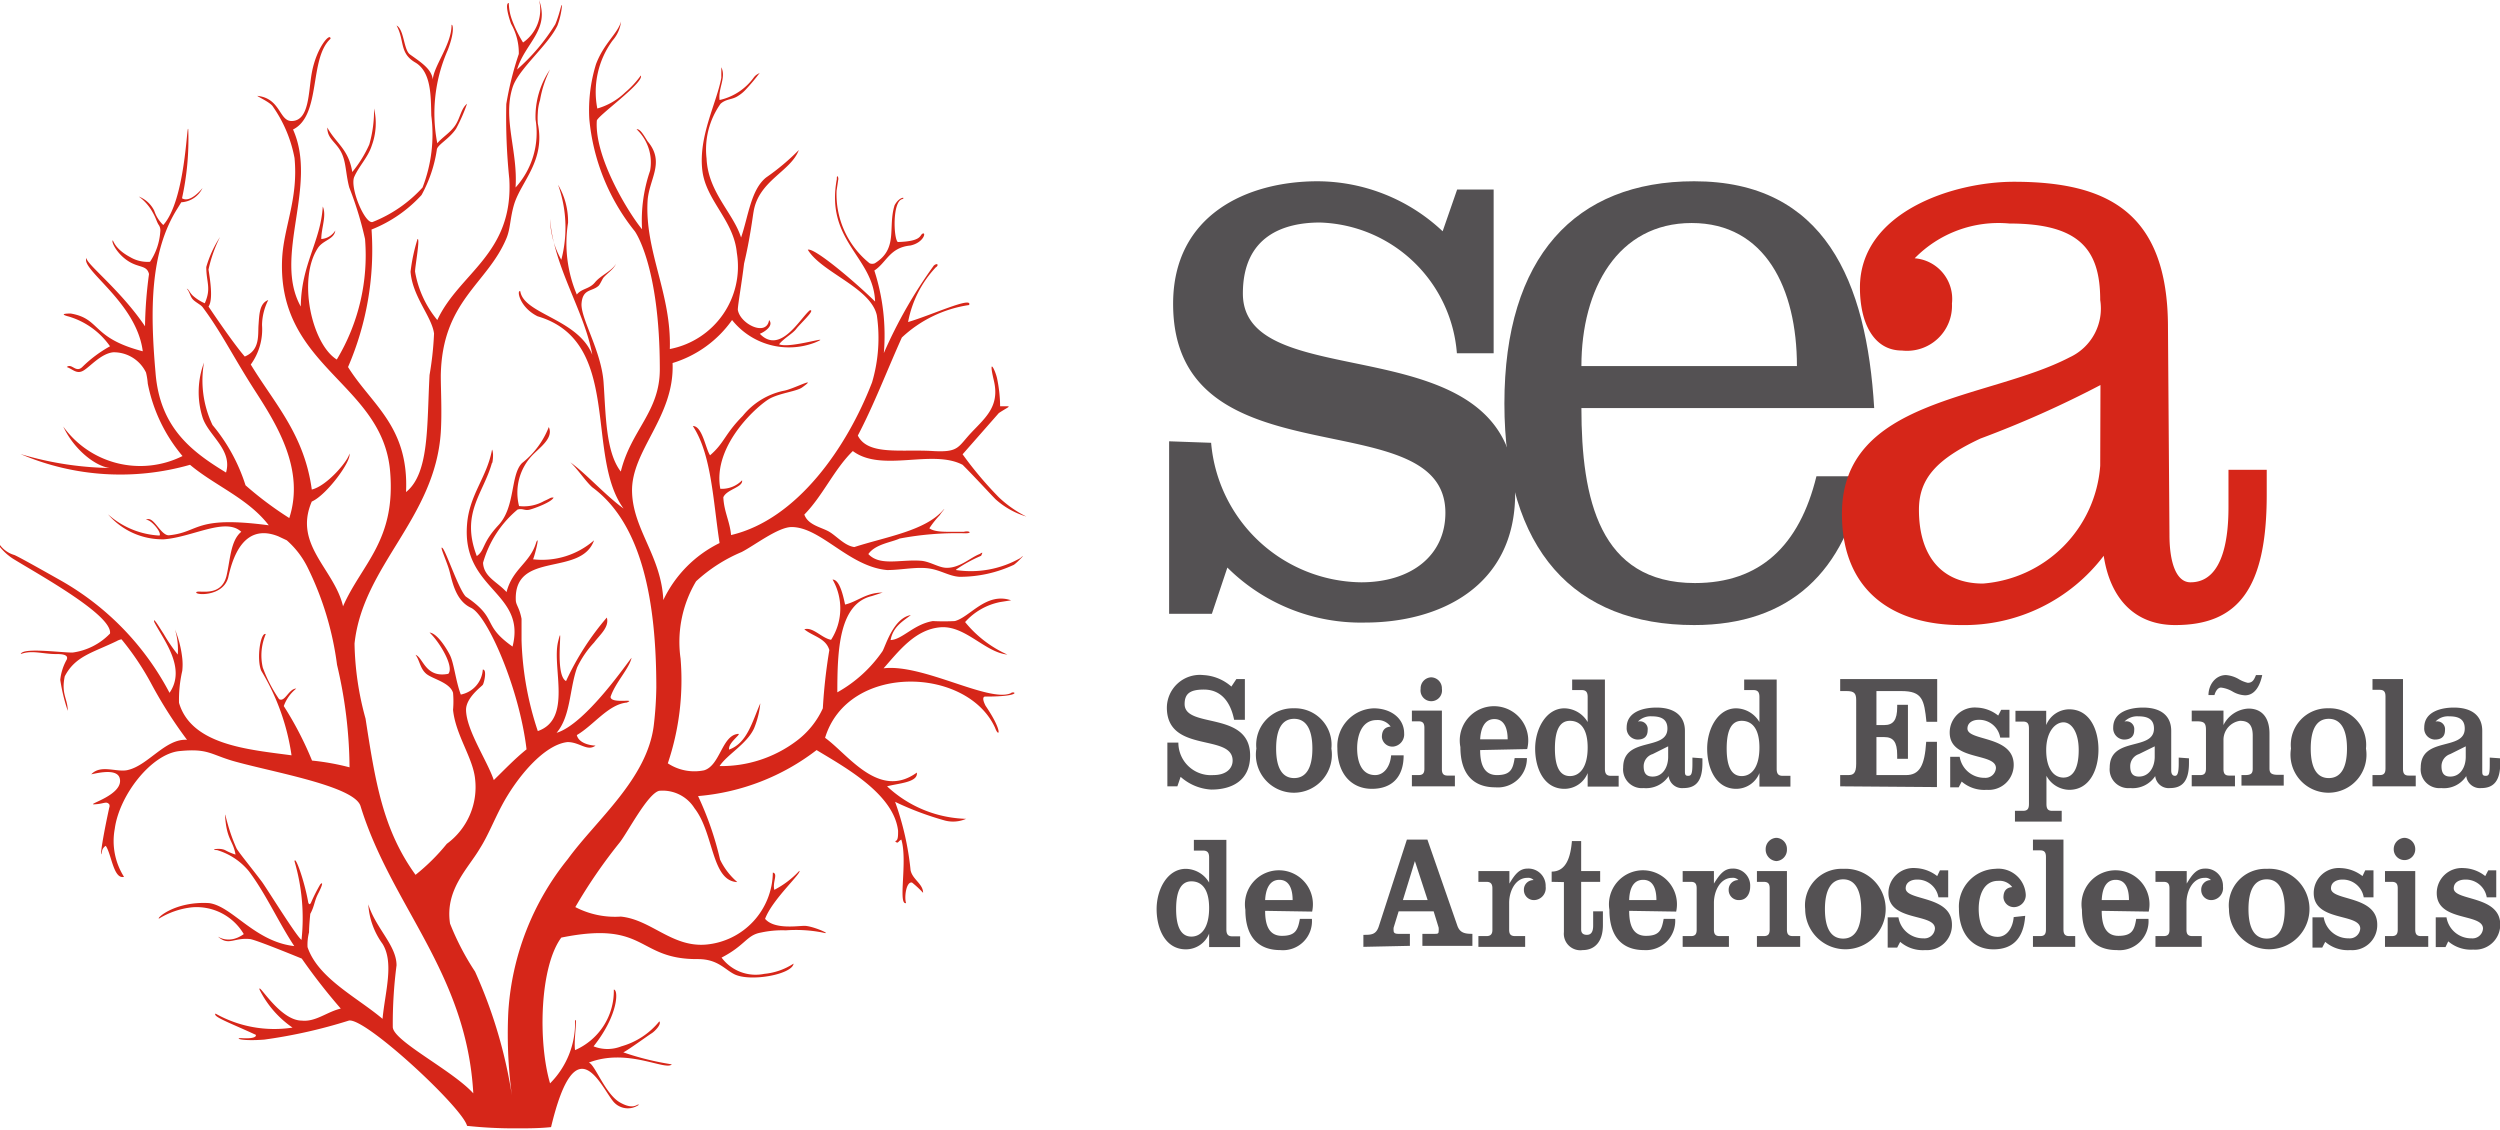 <svg xmlns="http://www.w3.org/2000/svg" id="sea" viewBox="0 0 99.99 45.21"><defs><style>.wy1{fill:#545153;}.da2{fill:#d62619;}</style></defs><g id="Capa_2" data-name="Capa 2"><g id="Capa_1-2" data-name="Capa 1"><path class="wy1" d="M49.45,27.16h.34v1.63h-.43c-.14-.7-.51-1.21-1.21-1.21-.55,0-.77.16-.77.58,0,1,2.62.25,2.62,2.06,0,1-.73,1.36-1.55,1.36a2,2,0,0,1-1.23-.51l-.13.38h-.4V29.7h.44A1.3,1.3,0,0,0,48.53,31c.52,0,.77-.27.77-.58,0-1.1-2.63-.27-2.63-2.12A1.32,1.32,0,0,1,48.13,27a1.84,1.84,0,0,1,1.12.46Z"/><path class="wy1" d="M51.73,28.33a1.46,1.46,0,0,1,1.52,1.61,1.52,1.52,0,1,1-3,0,1.46,1.46,0,0,1,1.51-1.61m0,2.79c.48,0,.73-.41.73-1.18s-.25-1.19-.73-1.19-.72.41-.72,1.19.25,1.18.72,1.18"/><path class="wy1" d="M56.14,30.21c0,.87-.47,1.34-1.27,1.34s-1.38-.58-1.38-1.62a1.51,1.51,0,0,1,1.45-1.6c.69,0,1.22.4,1.22,1a.49.49,0,0,1-.43.53.42.42,0,0,1-.46-.38c0-.26.11-.4.35-.42a.63.63,0,0,0-.56-.26c-.61,0-.78.64-.78,1.13S54.43,31,55,31c.35,0,.6-.33.64-.79Z"/><path class="wy1" d="M56.47,31.45V31h.27c.16,0,.23-.07.23-.25V29.11c0-.19-.07-.26-.23-.26h-.27v-.43h1.2v2.35c0,.18.07.25.23.25h.29v.43Zm.77-4.36a.44.44,0,0,1,.43.46.43.43,0,1,1-.85,0,.44.44,0,0,1,.42-.46"/><path class="wy1" d="M59.2,30c0,.5.12,1,.67,1s.64-.24.71-.68h.49a1.16,1.16,0,0,1-1.26,1.17c-.92,0-1.4-.57-1.4-1.61a1.37,1.37,0,1,1,2.67.08Zm1.1-.43c0-.41-.12-.81-.53-.81s-.55.4-.57.81Z"/><path class="wy1" d="M63.5,30.92h0a1,1,0,0,1-.93.63c-.82,0-1.17-.82-1.17-1.61s.44-1.61,1.17-1.61a1.1,1.1,0,0,1,.93.55h0v-1c0-.19-.06-.28-.24-.28h-.38v-.42h1.31v3.57c0,.19.06.28.24.28h.31v.43H63.5Zm-.71.12c.4,0,.71-.36.71-1.14s-.31-1.07-.71-1.07-.6.36-.6,1.11.21,1.1.6,1.1"/><path class="wy1" d="M68.09,30.33v.19c0,.72-.26,1-.76,1a.54.54,0,0,1-.59-.48,1.08,1.08,0,0,1-1,.48.75.75,0,0,1-.82-.82c0-1.26,1.77-.65,1.77-1.56,0-.42-.32-.49-.63-.49a.71.71,0,0,0-.55.21.31.31,0,0,1,.39.34c0,.29-.18.38-.41.38a.45.45,0,0,1-.43-.48c0-.66.72-.8,1.19-.8.79,0,1.14.39,1.14.93v1.59c0,.14,0,.21.13.21s.17-.09.17-.49v-.24Zm-1.37-.48-.62.31a.51.51,0,0,0-.36.49c0,.28.11.41.36.41.4,0,.62-.37.62-.79Z"/><path class="wy1" d="M70.37,30.92h0a1,1,0,0,1-.93.63c-.81,0-1.16-.82-1.16-1.61s.43-1.61,1.16-1.61a1.1,1.1,0,0,1,.93.55h0v-1c0-.19-.06-.28-.24-.28h-.37v-.42h1.3v3.57c0,.19.06.28.24.28h.31v.43H70.37Zm-.71.12c.4,0,.71-.36.71-1.14s-.31-1.07-.71-1.07-.6.36-.6,1.11.21,1.1.6,1.1"/><path class="wy1" d="M73.6,31.45V31h.32c.2,0,.32-.06.32-.45V28c0-.27-.08-.36-.38-.36H73.6v-.48h3.88v1.71h-.43c-.09-.88-.16-1.23-1-1.23h-1V29h.31c.36,0,.52-.2.52-.72v-.09h.43v2.16h-.43v-.15c0-.53-.16-.72-.52-.72h-.31V31h1.18c.54,0,.75-.37.81-1.33h.43v1.81Z"/><path class="wy1" d="M78.38,30.27a1,1,0,0,0,1,.84.42.42,0,0,0,.45-.39c0-.63-1.85-.27-1.85-1.42a1,1,0,0,1,1.08-1,1.45,1.45,0,0,1,.86.32l.12-.23h.33V29.5H80a.85.85,0,0,0-.87-.71c-.19,0-.44.09-.44.35,0,.51,1.85.27,1.85,1.45a1,1,0,0,1-1.08,1,1.38,1.38,0,0,1-1-.33l-.12.23H78V30.27Z"/><path class="wy1" d="M81.84,29h0a1,1,0,0,1,.92-.63c.82,0,1.17.81,1.17,1.61s-.35,1.61-1.17,1.61a1.06,1.06,0,0,1-.91-.56h0v1.12c0,.19.05.28.23.28h.38v.43H80.59v-.43h.32c.19,0,.24-.09.24-.28v-3c0-.2-.05-.29-.24-.29h-.3v-.43h1.23Zm0,1c0,.74.3,1.1.69,1.1s.61-.38.61-1.1-.29-1.11-.61-1.11-.69.36-.69,1.11"/><path class="wy1" d="M87.55,30.33v.19c0,.72-.27,1-.76,1a.54.54,0,0,1-.59-.48,1.08,1.08,0,0,1-1,.48.75.75,0,0,1-.82-.82c0-1.26,1.77-.65,1.77-1.56,0-.42-.32-.49-.63-.49a.71.71,0,0,0-.55.21.31.31,0,0,1,.39.34c0,.29-.19.38-.41.38a.45.45,0,0,1-.43-.48c0-.66.72-.8,1.19-.8.79,0,1.13.39,1.13.93v1.59c0,.14.06.21.15.21s.15-.09.15-.49v-.24Zm-1.37-.48-.63.31a.51.51,0,0,0-.35.49c0,.28.11.41.35.41.4,0,.63-.37.63-.79Z"/><path class="wy1" d="M88.93,29h0a1.18,1.18,0,0,1,1-.66c.52,0,.84.34.84,1v1.39c0,.19.07.26.35.26h.22v.43H89.65V31h.14c.25,0,.31-.07.31-.26V29.42c0-.49-.23-.59-.51-.59a.77.77,0,0,0-.66.75v1.18c0,.19.07.26.23.26h.23v.43H87.66V31H88c.16,0,.23-.07.23-.26V29.2c0-.28-.07-.35-.37-.35h-.2v-.43h1.27ZM90.48,27c-.08.38-.27.81-.69.81a1.09,1.09,0,0,1-.51-.16,1.19,1.19,0,0,0-.45-.15c-.14,0-.23.18-.26.3h-.24c0-.41.28-.8.7-.8a1.2,1.2,0,0,1,.49.15,1.29,1.29,0,0,0,.38.16c.2,0,.26-.14.33-.31Z"/><path class="wy1" d="M93.11,28.33a1.46,1.46,0,0,1,1.52,1.61,1.52,1.52,0,1,1-3,0,1.46,1.46,0,0,1,1.51-1.61m0,2.79c.48,0,.73-.41.73-1.18s-.25-1.19-.73-1.19-.72.41-.72,1.19.25,1.18.72,1.18"/><path class="wy1" d="M94.89,31.45V31h.29c.16,0,.23-.07.23-.26V27.85c0-.19-.07-.26-.23-.26h-.29v-.43h1.22v3.6c0,.19.07.26.23.26h.28v.43Z"/><path class="wy1" d="M100,30.33v.19c0,.72-.27,1-.76,1a.55.55,0,0,1-.6-.48,1.06,1.06,0,0,1-1,.48.75.75,0,0,1-.82-.82c0-1.26,1.76-.65,1.76-1.56,0-.42-.31-.49-.63-.49a.69.69,0,0,0-.54.21.31.31,0,0,1,.38.34c0,.29-.18.38-.41.38a.44.44,0,0,1-.42-.48c0-.66.72-.8,1.18-.8.8,0,1.14.39,1.14.93v1.59c0,.14,0,.21.14.21s.16-.09.16-.49v-.24Zm-1.38-.48-.62.31a.51.51,0,0,0-.35.49c0,.28.11.41.35.41.4,0,.62-.37.62-.79Z"/><path class="wy1" d="M48.36,37.34h0a1,1,0,0,1-.93.63c-.82,0-1.17-.82-1.17-1.61s.43-1.61,1.17-1.61a1.1,1.1,0,0,1,.93.55h0v-1c0-.19-.06-.28-.24-.28h-.37v-.43h1.3v3.58c0,.19.06.28.24.28h.31v.43H48.36Zm-.71.12c.4,0,.71-.36.71-1.14s-.31-1.07-.71-1.07-.61.36-.61,1.11.22,1.1.61,1.1"/><path class="wy1" d="M50.6,36.43c0,.51.12,1,.67,1s.64-.24.72-.68h.48A1.16,1.16,0,0,1,51.21,38c-.92,0-1.4-.57-1.4-1.61a1.36,1.36,0,1,1,2.67.07ZM51.7,36c0-.41-.12-.81-.53-.81s-.55.4-.57.81Z"/><path class="wy1" d="M54.53,37.87v-.48c.31,0,.51,0,.62-.35l1.12-3.46h.82L58.28,37c.1.31.3.35.61.35v.48h-2v-.48h.47c.13,0,.18,0,.18-.1a.68.68,0,0,0,0-.15l-.2-.65H55.94l-.2.65a.51.51,0,0,0,0,.13c0,.09.07.12.19.12h.46v.48ZM57.1,36l-.51-1.56h0L56.11,36Z"/><path class="wy1" d="M60.37,35.34h0c.23-.39.41-.6.73-.6a.69.69,0,0,1,.72.72.48.48,0,0,1-.45.54.4.4,0,0,1-.42-.41.38.38,0,0,1,.39-.39.3.3,0,0,0-.25-.09c-.48,0-.73.53-.73,1v1.08c0,.18.07.25.24.25H61v.43H59.13v-.43h.32c.16,0,.24-.07.24-.25V35.53c0-.19-.08-.26-.24-.26h-.32v-.43h1.24Z"/><path class="wy1" d="M62.06,35.27v-.41c.6,0,.76-.62.81-1.22h.37v1.2H64v.43h-.76v1.91c0,.13.07.21.23.21s.25-.11.25-.37v-.57h.39V37c0,.68-.34,1-.81,1a.66.66,0,0,1-.75-.72v-2Z"/><path class="wy1" d="M65.16,36.43c0,.51.12,1,.67,1s.63-.24.71-.68H67A1.17,1.17,0,0,1,65.76,38c-.91,0-1.39-.57-1.39-1.61a1.36,1.36,0,1,1,2.67.07ZM66.25,36c0-.41-.11-.81-.53-.81s-.55.4-.56.81Z"/><path class="wy1" d="M68.55,35.34h0c.24-.39.42-.6.74-.6a.68.68,0,0,1,.71.72c0,.29-.15.54-.44.54a.4.4,0,0,1-.42-.41.38.38,0,0,1,.39-.39.3.3,0,0,0-.25-.09c-.48,0-.73.53-.73,1v1.08c0,.18.07.25.23.25h.37v.43H67.3v-.43h.33c.16,0,.23-.07.23-.25V35.53c0-.19-.07-.26-.23-.26H67.3v-.43h1.25Z"/><path class="wy1" d="M70.27,37.87v-.43h.27c.17,0,.24-.07.24-.26V35.53c0-.19-.07-.26-.24-.26h-.27v-.43h1.2v2.34c0,.19.07.26.24.26H72v.43Zm.78-4.36a.44.44,0,0,1,.42.46.45.45,0,0,1-.42.47.46.46,0,0,1-.43-.47.45.45,0,0,1,.43-.46"/><path class="wy1" d="M73.72,34.75a1.61,1.61,0,1,1-1.52,1.61,1.46,1.46,0,0,1,1.52-1.61m0,2.79c.47,0,.72-.41.72-1.18s-.25-1.19-.72-1.19-.73.41-.73,1.19.25,1.18.73,1.18"/><path class="wy1" d="M75.93,36.69a1,1,0,0,0,1,.84.42.42,0,0,0,.46-.39c0-.63-1.86-.26-1.86-1.42a1,1,0,0,1,1.08-1,1.5,1.5,0,0,1,.87.32l.11-.23h.33v1.08h-.39a.85.85,0,0,0-.87-.71c-.19,0-.44.09-.44.35,0,.51,1.85.27,1.85,1.45A1,1,0,0,1,77,38a1.38,1.38,0,0,1-1-.33l-.12.23H75.5V36.69Z"/><path class="wy1" d="M81,36.63c-.06.87-.47,1.34-1.27,1.34s-1.38-.58-1.38-1.62a1.51,1.51,0,0,1,1.45-1.6,1.1,1.1,0,0,1,1.22,1,.48.48,0,0,1-.43.53.42.42,0,0,1-.46-.38c0-.26.11-.4.35-.42a.63.63,0,0,0-.56-.25c-.61,0-.78.63-.78,1.12s.14,1.12.76,1.12c.35,0,.6-.33.64-.79Z"/><path class="wy1" d="M81.31,37.87v-.43h.29c.16,0,.23-.07.23-.26V34.27c0-.19-.07-.26-.23-.26h-.29v-.43h1.22v3.6c0,.19.07.26.23.26H83v.43Z"/><path class="wy1" d="M84.06,36.43c0,.51.12,1,.67,1s.64-.24.71-.68h.49A1.16,1.16,0,0,1,84.67,38c-.92,0-1.4-.57-1.4-1.61a1.36,1.36,0,1,1,2.67.07ZM85.15,36c0-.41-.11-.81-.53-.81s-.54.4-.56.81Z"/><path class="wy1" d="M87.46,35.34h0c.23-.39.41-.6.73-.6a.69.69,0,0,1,.72.72.48.48,0,0,1-.45.54.4.4,0,0,1-.42-.41.38.38,0,0,1,.39-.39.3.3,0,0,0-.25-.09c-.48,0-.73.53-.73,1v1.08c0,.18.07.25.24.25h.37v.43H86.21v-.43h.32c.17,0,.24-.07.24-.25V35.53c0-.19-.07-.26-.24-.26h-.32v-.43h1.25Z"/><path class="wy1" d="M90.66,34.75a1.61,1.61,0,1,1-1.51,1.61,1.46,1.46,0,0,1,1.51-1.61m0,2.79c.48,0,.72-.41.72-1.18s-.24-1.19-.72-1.19-.73.41-.73,1.19.25,1.18.73,1.18"/><path class="wy1" d="M92.94,36.69a1,1,0,0,0,1,.84.42.42,0,0,0,.46-.39c0-.63-1.86-.26-1.86-1.42a1,1,0,0,1,1.08-1,1.5,1.5,0,0,1,.87.32l.11-.23h.33v1.08h-.39a.85.85,0,0,0-.87-.71c-.19,0-.44.09-.44.35,0,.51,1.85.27,1.85,1.45A1,1,0,0,1,94,38a1.38,1.38,0,0,1-1-.33l-.12.23h-.39V36.69Z"/><path class="wy1" d="M95.39,37.87v-.43h.27c.17,0,.24-.07.24-.26V35.53c0-.19-.07-.26-.24-.26h-.27v-.43H96.6v2.34c0,.19.07.26.23.26h.29v.43Zm.78-4.36a.45.45,0,0,1,.43.46.43.43,0,1,1-.86,0,.45.45,0,0,1,.43-.46"/><path class="wy1" d="M97.85,36.69a1,1,0,0,0,1,.84.42.42,0,0,0,.46-.39c0-.63-1.85-.26-1.85-1.42a1,1,0,0,1,1.07-1,1.45,1.45,0,0,1,.87.32l.12-.23h.32v1.08h-.38a.85.85,0,0,0-.87-.71c-.2,0-.45.09-.45.35,0,.51,1.86.27,1.86,1.45a1,1,0,0,1-1.08,1,1.39,1.39,0,0,1-1-.33l-.11.23h-.39V36.69Z"/><path class="wy1" d="M48.44,17.71a6.1,6.1,0,0,0,6,5.58c2,0,3.37-1.07,3.37-2.78,0-4.58-10.89-1.06-10.89-8.36,0-3.55,2.95-4.9,5.78-4.9a7.33,7.33,0,0,1,5,2l.58-1.67h1.46v6.55H58.27a5.67,5.67,0,0,0-5.48-5.23c-1.43,0-3.08.53-3.08,2.84,0,4.24,10.89,1.07,10.89,8,0,3.74-3.05,5.16-6,5.16a7.57,7.57,0,0,1-5.51-2.2l-.62,1.85H46.76v-6.9Z"/><path class="wy1" d="M63.25,16.32c0,3.63.72,7,4.54,7,2.6,0,4.18-1.49,4.86-4.27h1.88C73.82,22.86,71.59,25,67.76,25c-4.8,0-7.59-3-7.59-8.86S63,7.25,67.76,7.25c5.22,0,6.9,4,7.2,9.07Zm8.62-1.68c0-3.09-1.26-5.72-4.21-5.72s-4.41,2.63-4.41,5.72Z"/><path class="da2" d="M86.77,21.4c0,1.07.26,1.89.84,1.89,1.39,0,1.52-2,1.52-3v-1.5h1.53v1C90.66,23.58,89.49,25,87,25c-1.62,0-2.6-1.06-2.86-2.77A7,7,0,0,1,78.43,25c-2.62,0-4.76-1.28-4.76-4.45,0-4.62,5.83-4.55,9.11-6.26A2.15,2.15,0,0,0,84,12c0-2-.81-3.06-3.63-3.06a4.69,4.69,0,0,0-3.79,1.39,1.63,1.63,0,0,1,1.49,1.81,1.8,1.8,0,0,1-2,1.88c-1.13,0-1.68-1.1-1.68-2.52,0-3,3.7-4.23,6.16-4.23,3.73,0,6.16,1.21,6.16,5.83Zm-2.76-6a41.54,41.54,0,0,1-4.8,2.14c-1.75.82-2.46,1.6-2.46,2.85,0,1.85.91,2.95,2.56,2.95A5.1,5.1,0,0,0,84,18.63Z"/><path class="da2" d="M38.24,22.78a5.68,5.68,0,0,1,1-.55c.07-.15.07-.15-.06-.07-.37.14-.79.56-1.32.55-.3,0-.64-.24-1-.28-.83-.07-1.66.23-2.13-.27.28-.4.93-.47,1.25-.62a12.21,12.21,0,0,1,2.63-.21c.3,0,.16-.12-.06-.06h-.5c-.33,0-.68,0-.88-.14a3.76,3.76,0,0,1,.44-.55c-.07.06.25-.32.13-.2-.71.85-2.31,1.09-3.57,1.5-.38-.05-.7-.43-1-.61s-.85-.26-1-.69c.74-.75,1.19-1.81,1.94-2.54,1.16.87,3.17-.09,4.39.55.51.51,1.11,1.17,1.32,1.38a3.24,3.24,0,0,0,1.23.69,4.53,4.53,0,0,1-1.1-.77,14.76,14.76,0,0,1-1.45-1.72l1.45-1.65c.47-.31.56-.27.05-.27,0-.37-.05-.78-.12-1.11s-.37-.93-.13.08-.31,1.46-.88,2.06-.5.82-1.56.76c-1.26-.08-2.6.19-3-.62.65-1.24,1.17-2.61,1.76-3.92a5,5,0,0,1,2.69-1.3c.16-.37-1.49.4-2.44.68a4.36,4.36,0,0,1,1.11-2.19c.12-.07.08-.2-.08-.07a18.85,18.85,0,0,0-2,3.5,8.42,8.42,0,0,0-.38-3.3c.49-.32.61-.92,1.44-1,.52-.11.64-.53.5-.48s0,.31-1,.34c-.17-.11-.23-1.65.19-1.72.13-.08-.13-.1-.32.25-.28.89.16,1.73-.79,2.32a.27.27,0,0,1-.21,0,3.54,3.54,0,0,1-1.32-2.9l.07-.47c0-.12-.07-.17-.06,0C33,9.65,34.94,10.27,35,12.06c-.88-.86-2.46-2.18-2.69-2.07.55.91,2.51,1.51,2.76,2.62a6.27,6.27,0,0,1-.19,2.68c-1,2.6-3,5.49-5.64,6.11-.05-.55-.28-.92-.31-1.51.13-.32.8-.4.75-.68a1.13,1.13,0,0,1-.87.34c-.33-1.77,1.57-3.4,2-3.62s1.07-.28,1.28-.44c.67-.48-.37.08-.75.14a2.87,2.87,0,0,0-1.63,1c-.74.75-.73,1.08-1.31,1.58-.18-.26-.31-1.18-.69-1.17.75,1.13.81,3,1.07,4.68A4.86,4.86,0,0,0,26.53,24c-.08-1.75-1.21-2.82-1.25-4.32-.05-1.66,1.71-3,1.62-5.16a4.52,4.52,0,0,0,2.38-1.72,2.91,2.91,0,0,0,3.32.9c.82-.35-1,.26-1.44.07.2-.25.54-.42.69-.62s.79-.78.54-.74c-.39.32-1.18,1.79-2,.94.18-.07.57-.32.37-.55-.1.68-1.16.16-1.25-.41,0-.2.16-1.09.25-1.85.24-1,.35-1.92.38-2.07.2-1.25,1.49-1.61,1.81-2.47a9.1,9.1,0,0,1-1.31,1.1c-.61.49-.71,1.56-1,2.4-.32-1-1.32-1.81-1.38-3.16a3.16,3.16,0,0,1,.56-2.19c.24-.21.46-.15.71-.32a1.4,1.4,0,0,0,.29-.24,8,8,0,0,0,.57-.68c-.06.05-.15.06-.25.2A2.3,2.3,0,0,1,28.78,4c-.06-.48.27-.9.07-1.31v.42c-.18,1-.92,2.33-.76,3.7.14,1.21,1.26,2,1.38,3.3a3.36,3.36,0,0,1-2.68,3.85c.07-2.21-1-3.89-.89-5.91.05-.89.72-1.55,0-2.4-.19-.31-.31-.5-.44-.48A1.82,1.82,0,0,1,26,6.83a6.12,6.12,0,0,0-.32,2.34c-.48-.57-1.91-2.84-1.81-4.34,0-.18,1.91-1.53,1.76-1.81A3.78,3.78,0,0,1,25,3.7a2.67,2.67,0,0,1-1.11.64,3.48,3.48,0,0,1,.61-2.72,1.4,1.4,0,0,0,.34-.76c-.14.49-.68.86-1,1.7a6.24,6.24,0,0,0-.27,2.2,8.4,8.4,0,0,0,1.82,4.49s1,1.36,1,5.52c0,1.71-1.15,2.42-1.56,4.09-.61-.78-.6-2.31-.69-3.57s-.93-2.57-.88-3.16.42-.46.68-.7c.07-.07.15-.27.2-.33.2-.22.39-.32.5-.55-.18.3-.61.46-.84.74s-.53.24-.73.49a5.25,5.25,0,0,1-.35-2.87,2.88,2.88,0,0,0-.4-1.52,5.08,5.08,0,0,1,.13,3A3.46,3.46,0,0,1,22,8.76c.15,1.94,1.37,3.66,1.69,5.43-.57-1.44-2.74-1.62-2.88-2.54-.15-.08-.05.63.69,1,3.41,1,1.89,5.57,3.44,7.69-.74-.54-1.51-1.41-2.13-1.85.31.29.61.76.88,1,2,1.47,2.56,4.59,2.56,8A14.31,14.31,0,0,1,26.15,29c-.26,2.15-2.29,3.78-3.44,5.36a10.79,10.79,0,0,0-2.38,6.12,18.38,18.38,0,0,0,.2,3.72A19.14,19.14,0,0,0,19,38.86a10.5,10.5,0,0,1-1-1.92c-.21-1.35.72-2.2,1.19-3,.33-.52.56-1.12.88-1.72.6-1.13,1.69-2.44,2.63-2.54.49,0,.79.39,1.12.14-.18,0-.67-.08-.75-.42.67-.39,1.26-1.23,2-1.3.42-.18-.65.07-.65-.23.19-.57.74-1.12.84-1.56-.12.12-1.83,2.65-3,3,.57-.67.51-1.74.82-2.61a3.92,3.92,0,0,1,.68-1c.23-.31.62-.62.51-1a10.83,10.83,0,0,0-1.63,2.54c-.5-.26-.07-2.6-.32-1.57s.58,3.09-.81,3.57a12.56,12.56,0,0,1-.65-3.63c0-.14,0-.72,0-.86-.09-.46-.22-.54-.23-.74-.08-2,2.61-.93,3.13-2.4a3.16,3.16,0,0,1-2.44.76c.07-.15.28-1,.13-.69-.24.84-.95,1.06-1.19,2-.37-.41-.91-.6-.94-1.17a4.29,4.29,0,0,1,1.38-2.13c.22-.06.28.06.5,0s.88-.31.94-.48c-.15,0-.06,0-.38.14a1.65,1.65,0,0,1-1,.2,2.17,2.17,0,0,1,.57-2.07c.31-.31.81-.67.62-1.09a3.41,3.41,0,0,1-1.07,1.44c-.47.47-.26,1.75-.94,2.48s-.53,1-.87,1.24c-.66-1.72.27-2.5.61-3.74,0,.13.09-.36,0-.52-.2,1.11-.91,1.8-1,3-.21,2.62,2.38,2.69,1.82,4.88-1.26-.89-.54-1.1-1.87-2-.28-.28-.79-1.81-.93-1.94s.14.46.26.86.23,1.23.88,1.53,1.93,3.21,2.22,5.66c-.46.37-.88.81-1.31,1.23-.27-.79-1.1-2-1.11-2.81,0-.49.62-.93.67-1s.18-.62,0-.61a1.09,1.09,0,0,1-.88,1c-.21-.56-.27-1.26-.44-1.59s-.53-.87-.81-.89c.39.36,1,1.37.75,1.65-.92.18-1-.65-1.31-.76.17.23.18.55.43.76s.94.34,1.07.76a3.86,3.86,0,0,1,0,.68c.1,1,.79,1.91.88,2.75a2.81,2.81,0,0,1-1.13,2.61,8.1,8.1,0,0,1-1.25,1.24c-1.31-1.81-1.61-3.73-2-6.25a11.91,11.91,0,0,1-.44-3c.33-3.12,3.22-5,3.45-8.45.05-.81,0-1.69,0-2.27.05-3,1.87-3.66,2.63-5.5.16-.39.14-.82.31-1.37.29-.91,1.25-1.73.94-3.21a3,3,0,0,1,0-.42A2,2,0,0,1,21.6,4,4.38,4.38,0,0,1,22,2.78a3.34,3.34,0,0,0-.58,2,3.26,3.26,0,0,1-.8,2.72c.1-1.44-.52-2.75-.12-4,.23-.74,1.43-1.69,1.8-2.49A3.11,3.11,0,0,0,22.48.2c-.05,0-.08.31-.27.77a7.92,7.92,0,0,1-1.53,1.81C21,1.72,22,1.2,21.56,0a1.6,1.6,0,0,1-.64,1.7,5,5,0,0,1-.44-.9,2.07,2.07,0,0,1-.13-.68c-.13,0-.07.38.09.83a2.35,2.35,0,0,1,.31,1.21,12.64,12.64,0,0,0-.5,2,24,24,0,0,0,.12,3c.17,3-2,3.75-2.88,5.64a4.13,4.13,0,0,1-.89-1.94c0-.2.21-1.34.1-1.3a7.15,7.15,0,0,0-.28,1.31c.08,1,.85,1.79.94,2.47A13,13,0,0,1,17.18,15c-.11,2,0,3.93-.94,4.68.12-2.63-1.38-3.49-2.32-5a11.79,11.79,0,0,0,.94-5.5,5.4,5.4,0,0,0,2-1.38A5.43,5.43,0,0,0,17.47,6c0-.2.48-.42.77-.85a6.89,6.89,0,0,0,.44-1c-.24.19-.27.56-.47.86s-.51.47-.72.72A6.26,6.26,0,0,1,17.91,2c.31-.81.18-1.06.15-1V1c0,.78-.71,1.63-.75,2.18-.05-.41-.43-.66-.91-1-.26-.18-.23-1-.54-1.16.33.6.1,1.1.75,1.48s.62,1.38.64,2.12a5.89,5.89,0,0,1-.35,2.88,5.36,5.36,0,0,1-2,1.38c-.31.08-.92-1.38-.73-1.81s.55-.78.7-1.25a2.57,2.57,0,0,0,.09-1.48,4.92,4.92,0,0,1-.19,1.44,4.85,4.85,0,0,1-.68,1.1c-.15-.92-.64-1.13-1-1.78,0,.52.45.6.64,1.19.11.32.12.77.24,1.21a13.75,13.75,0,0,1,.63,2.06,8.08,8.08,0,0,1-1.13,4.82c-1-.62-1.58-3.22-.75-4.47.21-.31.65-.34.69-.69a.72.72,0,0,1-.56.34c0-.44.22-.94.06-1.3-.09,1.43-.86,2.29-.88,4-1.12-2,.7-4.83-.31-7.08,1.14-.57.63-2.84,1.5-3.63,0-.27-.56.33-.75,1.37-.14.76-.09,1.92-.81,1.92-.49,0-.44-.88-1.32-1-.22-.05.47.23.58.43a5.29,5.29,0,0,1,.86,2.05c.16,1.68-.46,2.8-.5,4.12-.14,4.26,4,4.89,4.32,8.38.25,2.8-1.13,3.72-1.88,5.43-.34-1.48-2-2.46-1.25-4.19.6-.26,1.62-1.66,1.5-1.92,0,.23-.87,1.29-1.5,1.44-.3-2.21-1.5-3.45-2.44-5A2.39,2.39,0,0,0,10.48,13a2.29,2.29,0,0,1,.25-1c-.36.13-.36.6-.39,1s.07,1-.55,1.26c-.49-.56-1.45-2-1.45-2,.2-.29.05-1.14,0-1.48a5.44,5.44,0,0,1,.46-1.3,4.42,4.42,0,0,0-.55,1.2c0,.62.21.84-.06,1.45a1.76,1.76,0,0,1-.46-.29c-.14-.12-.19-.29-.26-.29.11.11.13.29.23.41s.32.22.4.32c.75,1,1.23,2,2.1,3.35s2,3.15,1.37,5.09a14,14,0,0,1-1.75-1.31A7.1,7.1,0,0,0,8.5,17a4.14,4.14,0,0,1-.34-2.5,3.38,3.38,0,0,0-.06,2.19c.23.73,1.21,1.29.94,2.21-1.34-.82-2.65-1.77-2.82-4C6,12.4,6,10.08,7.09,8.35l.16-.26a1,1,0,0,0,.85-.57s-.48.62-.82.41a11,11,0,0,0,.25-2.75C7.47,4.82,7.43,8,6.53,9a1.39,1.39,0,0,1-.36-.57,1.16,1.16,0,0,0-.62-.57,1.92,1.92,0,0,1,.56.64c.13.23.14.32.22.47a.39.39,0,0,1,.08.3A2.47,2.47,0,0,1,6,10.47a1.36,1.36,0,0,1-.8-.19c-.69-.37-.67-.75-.7-.65s.21.55.64.82.73.15.82.51a17.06,17.06,0,0,0-.16,2.09c-1-1.48-2.4-2.53-2.34-2.74-.26.47,2,1.77,2.25,3.74-2.07-.54-1.67-1.3-2.88-1.51-.58,0-.08.12-.08.12A3.09,3.09,0,0,1,4.4,13.85a5.06,5.06,0,0,0-1.11.83c-.26.25-.42-.17-.62,0,.25.09.4.3.67.14s.7-.68,1.19-.73a1.43,1.43,0,0,1,1.31.81,2.67,2.67,0,0,1,.07.44A6.4,6.4,0,0,0,7.3,18.24a3.79,3.79,0,0,1-4.77-1.18C3,18.07,4,18.8,4.59,18.72a13.13,13.13,0,0,1-3.77-.56,10.14,10.14,0,0,0,6.78.43c1,.84,2.32,1.34,3.15,2.42-3-.4-2.75.28-4,.4-.35,0-.63-.86-.93-.6.14-.12.67.48.56.61a3.34,3.34,0,0,1-2.06-.85,2.87,2.87,0,0,0,2.24,1c1.15-.09,2.46-.89,3.09-.3-.43.35-.44,1.12-.59,1.76-.22.9-1.16.54-1.21.66s1.08.18,1.28-.6c.35-1.62,1.1-2,2-1.64l.34.16a3.53,3.53,0,0,1,.82,1.06,12.37,12.37,0,0,1,1.19,3.92,18.28,18.28,0,0,1,.5,4.1,9.75,9.75,0,0,0-1.5-.27,13.55,13.55,0,0,0-1.13-2.18,1.58,1.58,0,0,1,.5-.7c-.3,0-.46.57-.69.42a5.73,5.73,0,0,1-.65-1.26,2.18,2.18,0,0,1,.12-1.34c-.21-.09-.38,1-.18,1.47a9,9,0,0,1,1.21,3.38c-1.69-.23-4-.4-4.5-2.1a5.18,5.18,0,0,1,.13-1.28,2.31,2.31,0,0,0,0-.5A4.28,4.28,0,0,0,7,25.18a2.75,2.75,0,0,1,.11,1,6.63,6.63,0,0,1-.56-.82c-.14-.21-.45-.74-.38-.48.36.7,1.3,1.84.61,2.83a11.08,11.08,0,0,0-4.38-4.51c-.25-.14-1.57-.89-1.82-1A1.1,1.1,0,0,1,0,21.8v.08a2.26,2.26,0,0,0,.51.46c1,.62,4,2.26,3.89,3a2.55,2.55,0,0,1-1.5.76c-.49,0-2-.21-2.07.06.45-.17.87,0,1.42,0,.16,0,.51,0,.42.22a2.09,2.09,0,0,0-.26.81,7.25,7.25,0,0,0,.3,1.24c0-.48-.27-.67-.12-1.38.42-.81,1.11-.94,2.08-1.41a.6.6,0,0,1,.19-.07,11,11,0,0,1,1.22,1.83,17.62,17.62,0,0,0,1.4,2.19c-.85-.06-1.54,1-2.34,1.2-.44.13-1.1-.24-1.49.18.32-.07,1-.22,1.13.13.23.69-1.39,1.09-1,1.07s.47-.14.59,0a.17.17,0,0,1,0,.13C4,34,4,34.46,4.09,34a.32.32,0,0,1,.14-.17c.23.33.31,1.35.73,1.24a2.67,2.67,0,0,1-.37-1.92c.18-1.35,1.47-3,2.59-3.11s1.22.12,2.12.39c1.57.45,4.87,1,5.12,1.81,1.23,4,4.24,6.65,4.51,11.49-.83-.92-3.2-2.09-3.22-2.65a18.12,18.12,0,0,1,.15-2.47c0-.8-.83-1.48-1.13-2.44a3,3,0,0,0,.57,1.58c.47.76.1,1.93,0,3-1-.85-2.58-1.62-3-2.87a2,2,0,0,1,.06-.59c0-.27.05-.74.05-.74.17-.31.16-.51.31-.8s.23-.52.09-.38a7,7,0,0,0-.37.73s-.06.14-.11,0c-.16-.9-.53-1.91-.55-1.65a8.1,8.1,0,0,1,.28,3.14c-.18-.1-1.41-2.09-1.59-2.33-.4-.53-.86-1.09-1-1.31C9.12,33.2,9,32.46,9,32.6c.06,1,.32,1,.42,1.58A2.23,2.23,0,0,1,9,34c-.24-.11-.64,0-.32,0a2.62,2.62,0,0,1,1.27.84c.68.9,1.19,2.05,1.82,3-1.59-.18-2.48-1.6-3.41-1.72-1.37-.08-2.12.62-2,.62a3.19,3.19,0,0,1,1.31-.45,2.19,2.19,0,0,1,2.08,1.07c-.67.48-1.13,0-1,.13.42.34.61,0,1.26.07.29.05,2.06.78,2.06.78a23.69,23.69,0,0,0,1.56,2c-.54.12-1,.54-1.56.48-.89,0-1.76-1.57-1.69-1.24a4,4,0,0,0,1.32,1.52,4.79,4.79,0,0,1-3.08-.56c-.13.12.62.39,1.57.83.07,0,.15.2-.55.15-.26,0,0,.13.93.06a20.52,20.52,0,0,0,3.38-.76c.64-.15,4.56,3.49,4.73,4.21l0,0a17.74,17.74,0,0,0,1.94.1c.47,0,.95,0,1.42-.05,1-4.18,2-1.58,2.51-1a.76.76,0,0,0,1,.11c-.05-.08-.17.24-.76-.1s-1-1.53-1.24-1.59c1.55-.6,3.07.34,3.32.07a11.2,11.2,0,0,1-1.94-.48c.16-.07,1-.68,1.13-.76s.41-.37.31-.48a3,3,0,0,1-1.52,1,1.51,1.51,0,0,1-1.11,0c1-1.26,1-2.27.81-2.27A2.58,2.58,0,0,1,23,42c-.06-.37.11-1.41,0-1.17A3.42,3.42,0,0,1,22,43.33c-.49-1.68-.41-4.67.45-5.83,3.45-.7,3,.88,5.47.86.79,0,1.07.42,1.46.61.65.31,2.31,0,2.36-.43a2.58,2.58,0,0,1-1.17.41,1.7,1.7,0,0,1-1.71-.65c.95-.49,1-.9,1.57-1a4,4,0,0,1,1-.09,5.53,5.53,0,0,1,1.48.09c.44.11-.42-.28-.75-.27s-1.2.14-1.56-.28c.29-.78,1.49-1.85,1.37-1.92a3.67,3.67,0,0,1-1,.76c-.08-.31.16-.65-.06-.69a2.93,2.93,0,0,1-2.68,2.88c-1.36.11-2.19-1-3.4-1.12a3.44,3.44,0,0,1-1.82-.38,20.63,20.63,0,0,1,1.78-2.59c.32-.41,1.11-1.94,1.57-2.06a1.5,1.5,0,0,1,1.42.7c.78,1,.67,2.91,1.71,2.95a2.73,2.73,0,0,1-.69-.9,12.67,12.67,0,0,0-.88-2.54A9,9,0,0,0,32.66,30c1.12.68,3.09,1.75,3.26,3.23,0,.21,0,.4-.12.41.12.14.12,0,.25-.06.26.86-.15,2.63.19,2.54-.08-.21,0-.88.24-.82a4,4,0,0,1,.44.41c0-.36-.42-.53-.5-.9a11.36,11.36,0,0,0-.62-2.74,12.1,12.1,0,0,0,2,.75,1.29,1.29,0,0,0,.84-.07,4.81,4.81,0,0,1-3.16-1.3c.42-.12,1.25-.15,1.19-.55C35.15,32,33.92,30.17,33,29.51c.91-3,5.68-2.86,6.8-.4.15.42.34.18-.38-.88-.21-.41,0-.37,0-.37,1.55,0,1.14-.26,1-.13-.89.37-3.52-1.19-5.08-1,.61-.69,1.26-1.55,2.26-1.64s1.79,1,2.69,1.09a4.62,4.62,0,0,1-1.69-1.3A2.55,2.55,0,0,1,40,24.08l.44-.07c-1-.34-1.64.67-2.25.83a8.61,8.61,0,0,1-.88,0c-.77.13-1.22.74-1.69.76.1-.54.49-.75.81-1-.69.12-1,1.2-1.13,1.44a5.37,5.37,0,0,1-1.81,1.65c0-1.7.07-3.54,1.38-3.85l.43-.14c-.66,0-1,.36-1.5.48-.08-.37-.22-1-.5-1a2.32,2.32,0,0,1-.06,2.41c-.38-.07-.73-.53-1.07-.42.34.28.86.35,1,.83a21.75,21.75,0,0,0-.26,2.33,3.37,3.37,0,0,1-1.06,1.31,5,5,0,0,1-3.07,1c.31-.47,1.09-.88,1.38-1.51a3.54,3.54,0,0,0,.25-1c-.32.72-.52,1.59-1.25,1.85-.05-.3.61-.69.31-.62-.6.11-.68,1.26-1.31,1.45a1.93,1.93,0,0,1-1.45-.28,10.41,10.41,0,0,0,.51-4.19,4.74,4.74,0,0,1,.62-3.09,6.27,6.27,0,0,1,1.82-1.17c.51-.26,1.46-1,2-1,1.17,0,2.29,1.58,3.82,1.72.55,0,1.13-.13,1.63-.07s.83.31,1.26.34a5.1,5.1,0,0,0,2.18-.48c.16-.11.54-.52.26-.27a4,4,0,0,1-2.57.48"/></g></g></svg>